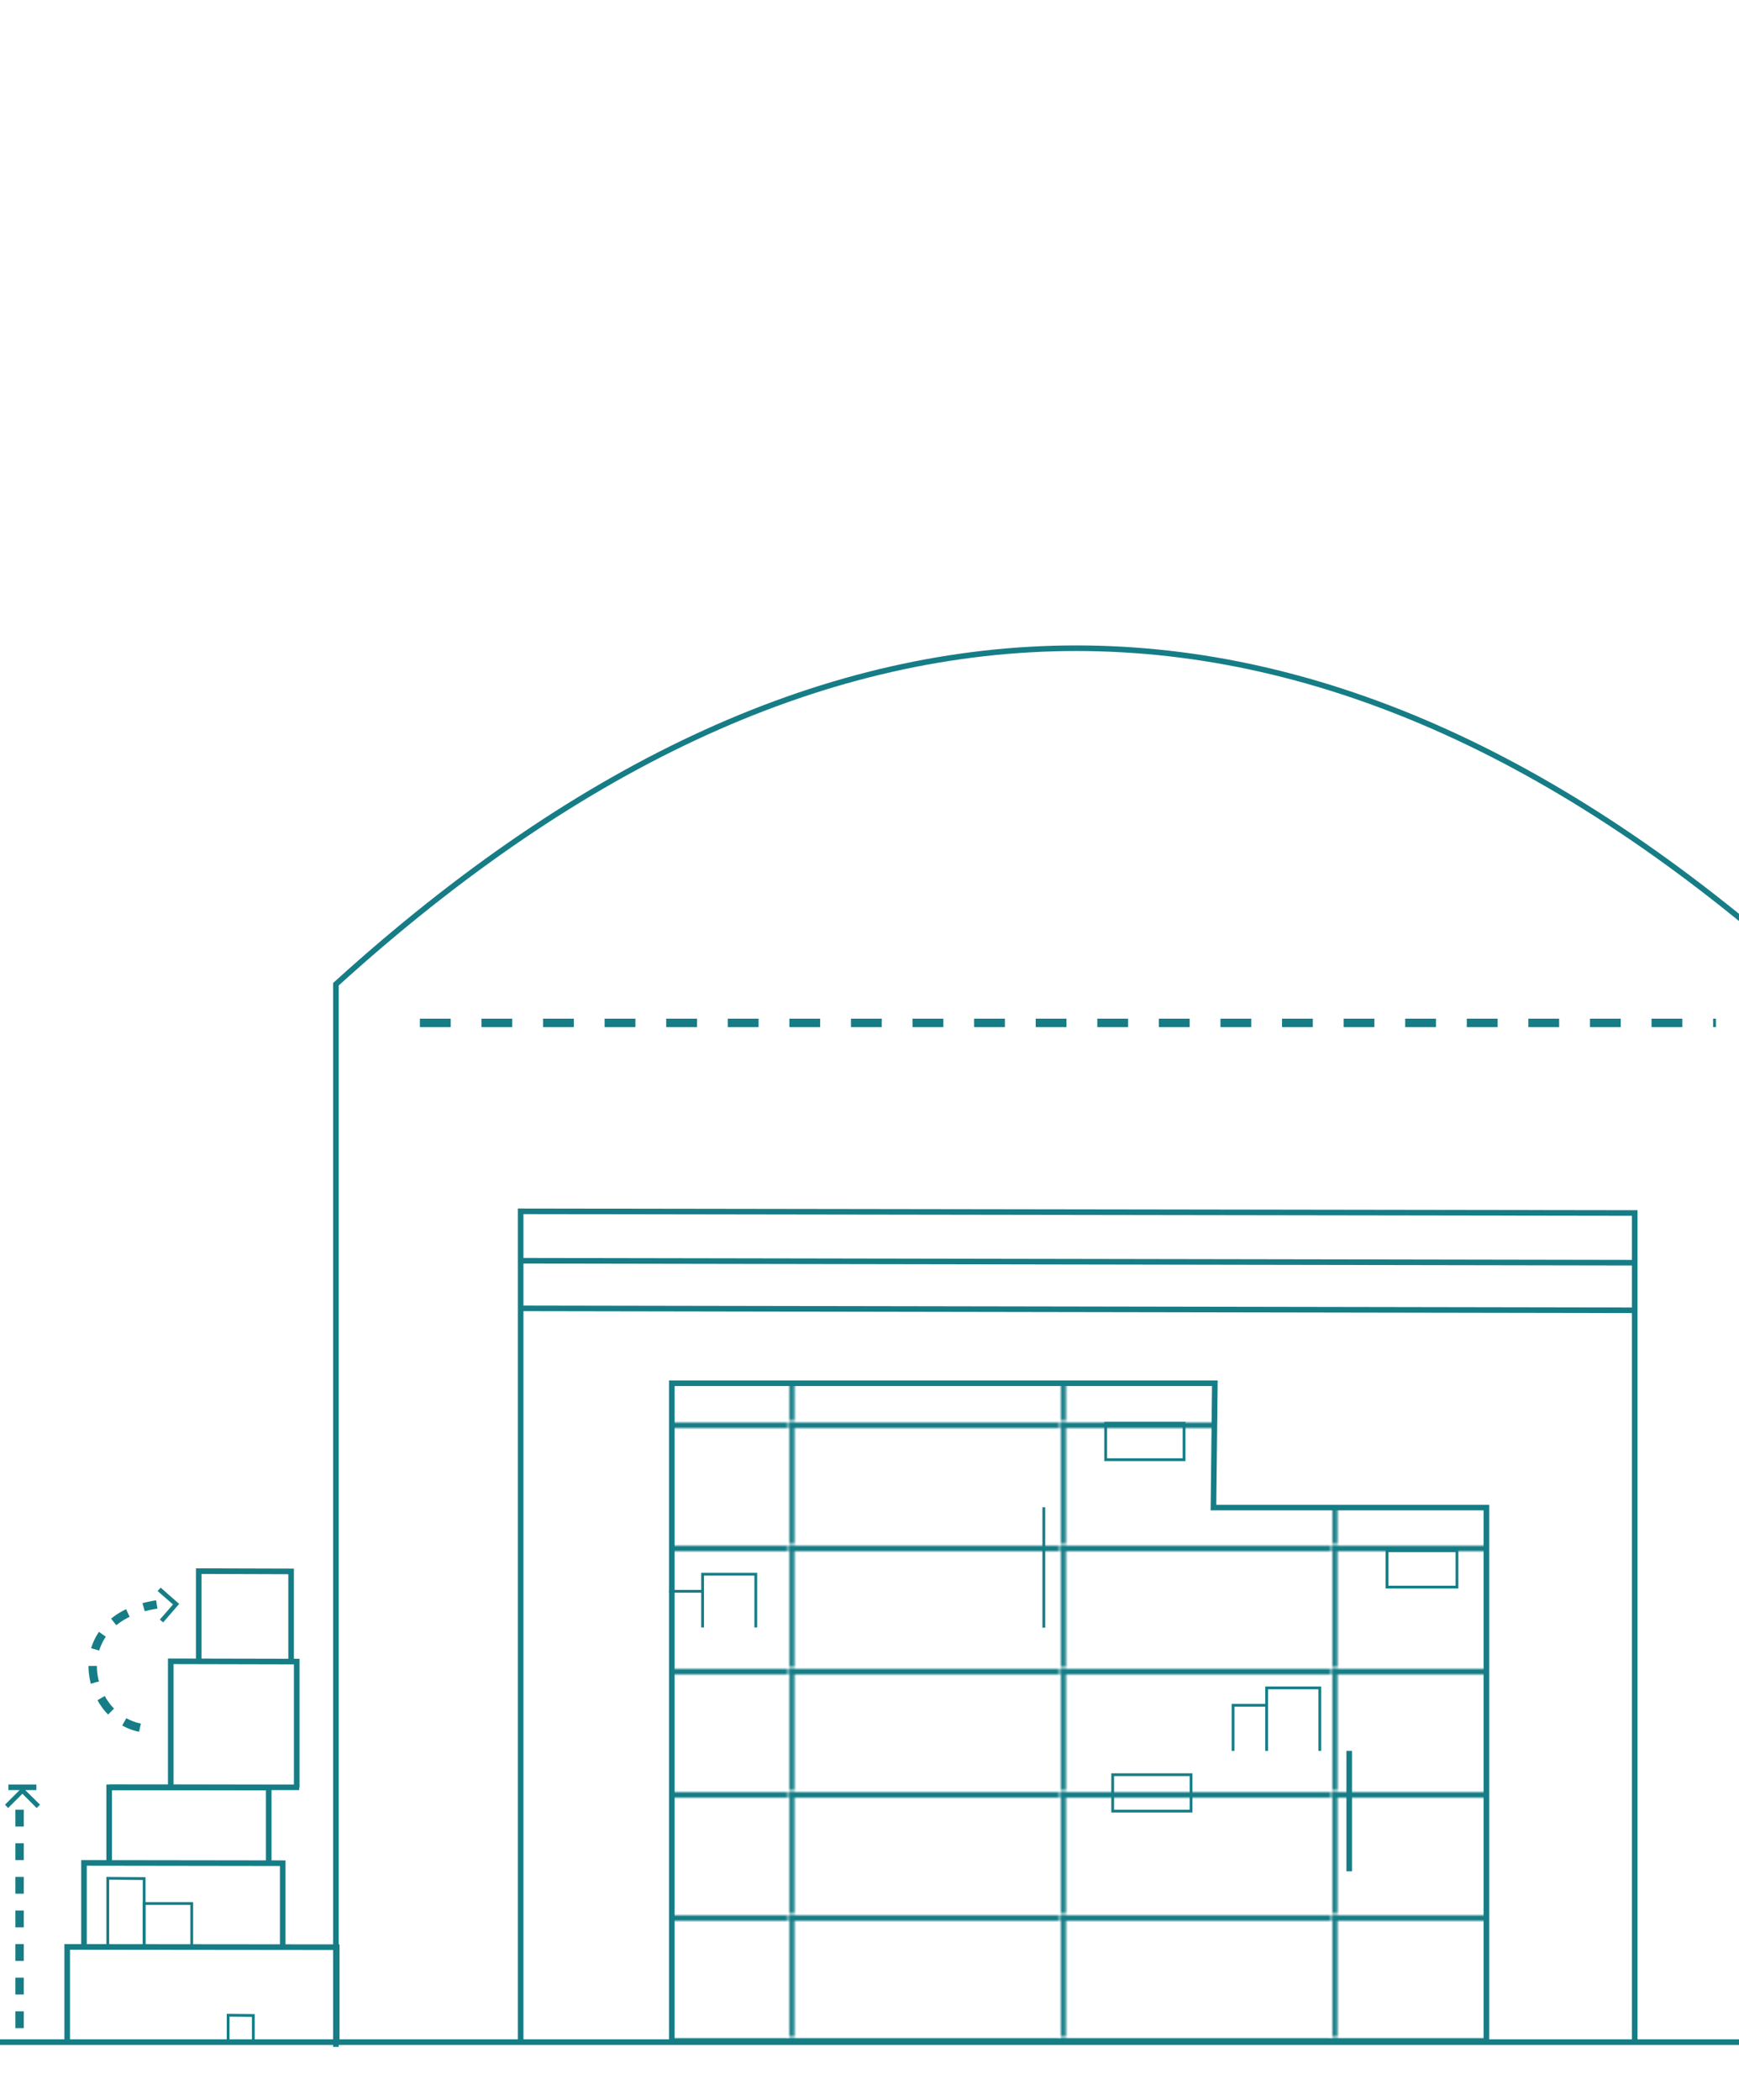<svg xmlns="http://www.w3.org/2000/svg" version="1.1" viewBox="0 0 497 600" stroke-width="0" fill="#167d86" stroke="#167d86">
  <g transform="translate(-240, 160) scale(0.8)">
    <line x1="450" y1="165.3" x2="913" y2="165.3" stroke-dasharray="11" stroke-width="3"/>
    <rect width="765" height="2" x="221" y="528.3"/>

    <g transform="translate(-721, 0)">
      <polygon points="1142.3 529.5 1140.3 529.5 1140.3 496.4 1046 496.3 1046 529.5 1044 529.5 1044 494.3 1142.3 494.4"/>
      <polygon points="1112 529.3 1111 529.3 1111 520.3 1103 520.2 1103 529.3 1102 529.3 1102 519.2 1112 519.3"/>
      <polygon points="1073 495.4 1072 495.4 1072 471.4 1060 471.3 1060 495.4 1059 495.4 1059 470.3 1073 470.4"/>
      <polygon points="1090 495.4 1089 495.4 1089 480.3 1073 480.3 1073 495.4 1072 495.4 1072 479.3 1090 479.3"/>
      <polygon points="1123 496.3 1121 496.3 1121 466.4 1052 466.3 1052 496.3 1050 496.3 1050 464.3 1123 464.4"/>
      <polygon points="1118 465.3 1116 465.3 1116 439.4 1061 439.3 1061 465.3 1059 465.3 1059 437.3 1118 437.4"/>
      <polygon points="1083 438.3 1081 438.3 1081 392.3 1128 392.4 1128 438.3 1126 438.3 1126 394.4 1083 394.3"/>
      <polygon points="1126 393.2 1124 393.2 1124 362.2 1093 362.1 1093 393.2 1091 393.2 1091 360.1 1126 360.2"/>
      <rect width="10" height="2" x="1024" y="437.3"/>
      <line x1="1028" y1="446.3" x2="1028" y2="526.3" stroke-width="3" stroke-dasharray="6"/>
      <rect width="67.9" height="2" x="1060" y="437.3"/>
      <polygon points="1034.1 445.7 1029 440.6 1023.9 445.7 1022.8 444.5 1029 438.3 1035.3 444.5"/>
      <polygon points="1079.3 379.4 1078.1 378.4 1082.8 373 1077.3 368.2 1078.4 367 1085 372.8"/>
      <path d="M 1071 417 c -20 -4 -27 -39 6 -44" stroke-dasharray="6" stroke-width="3" fill="none"/>
    </g>

    <polygon points="487 529.3 485 529.3 485 231.6 885 232.2 885 529.3 883 529.3 883 234.2 487 233.6"/>
    <path d="M 420 531 v -379.5 q 264.5 -240 529 0 v 378" stroke-width="2" fill="none"/>
    <rect width="2" height="398" x="684" y="51.6" transform="rotate(-89.9 685 250.6)"/>
    <rect width="2" height="398" x="684" y="68.6" transform="rotate(-89.9 685 267.6)"/>
    <pattern id="crates" x="0" y="0" width="0.332" height="0.185">
      <rect x="-0.2" width="2" height="234.4"/>
      <rect width="291" height="2"/>
    </pattern>
    <polygon stroke-width="2" fill="url(#crates)" points="540,294 734,294 733.5,338.4 831,338.4 831,529 540,529"/>
    <rect width="2" height="43" x="781" y="425.3"/>
    <rect width="1" height="43" x="672.4" y="338.3"/>
    <rect width="12" height="1" x="539" y="367.8"/>
    <polygon points="741 425.3 740 425.3 740 408.5 752.5 408.5 752.5 409.5 741 409.5"/>
    <polygon points="570.5 381.2 569.5 381.2 569.5 362.7 551.5 362.7 551.5 381.2 550.5 381.2 550.5 361.7 570.5 361.7"/>
    <polygon points="772 425.3 771 425.3 771 403.3 753 403.3 753 425.3 752 425.3 752 402.3 772 402.3"/>
    <path d="M723.5 321.8h-29v-14h29v14zm-28-1h27v-12h-27v12z"/>
    <path d="M821 367.3h-26v-14h26v14zm-25-1h24v-12h-24v12z"/>
    <path d="M726 447.3h-29v-14h29v14zm-28-1h27v-12h-27v12z"/>
  </g>
</svg>

